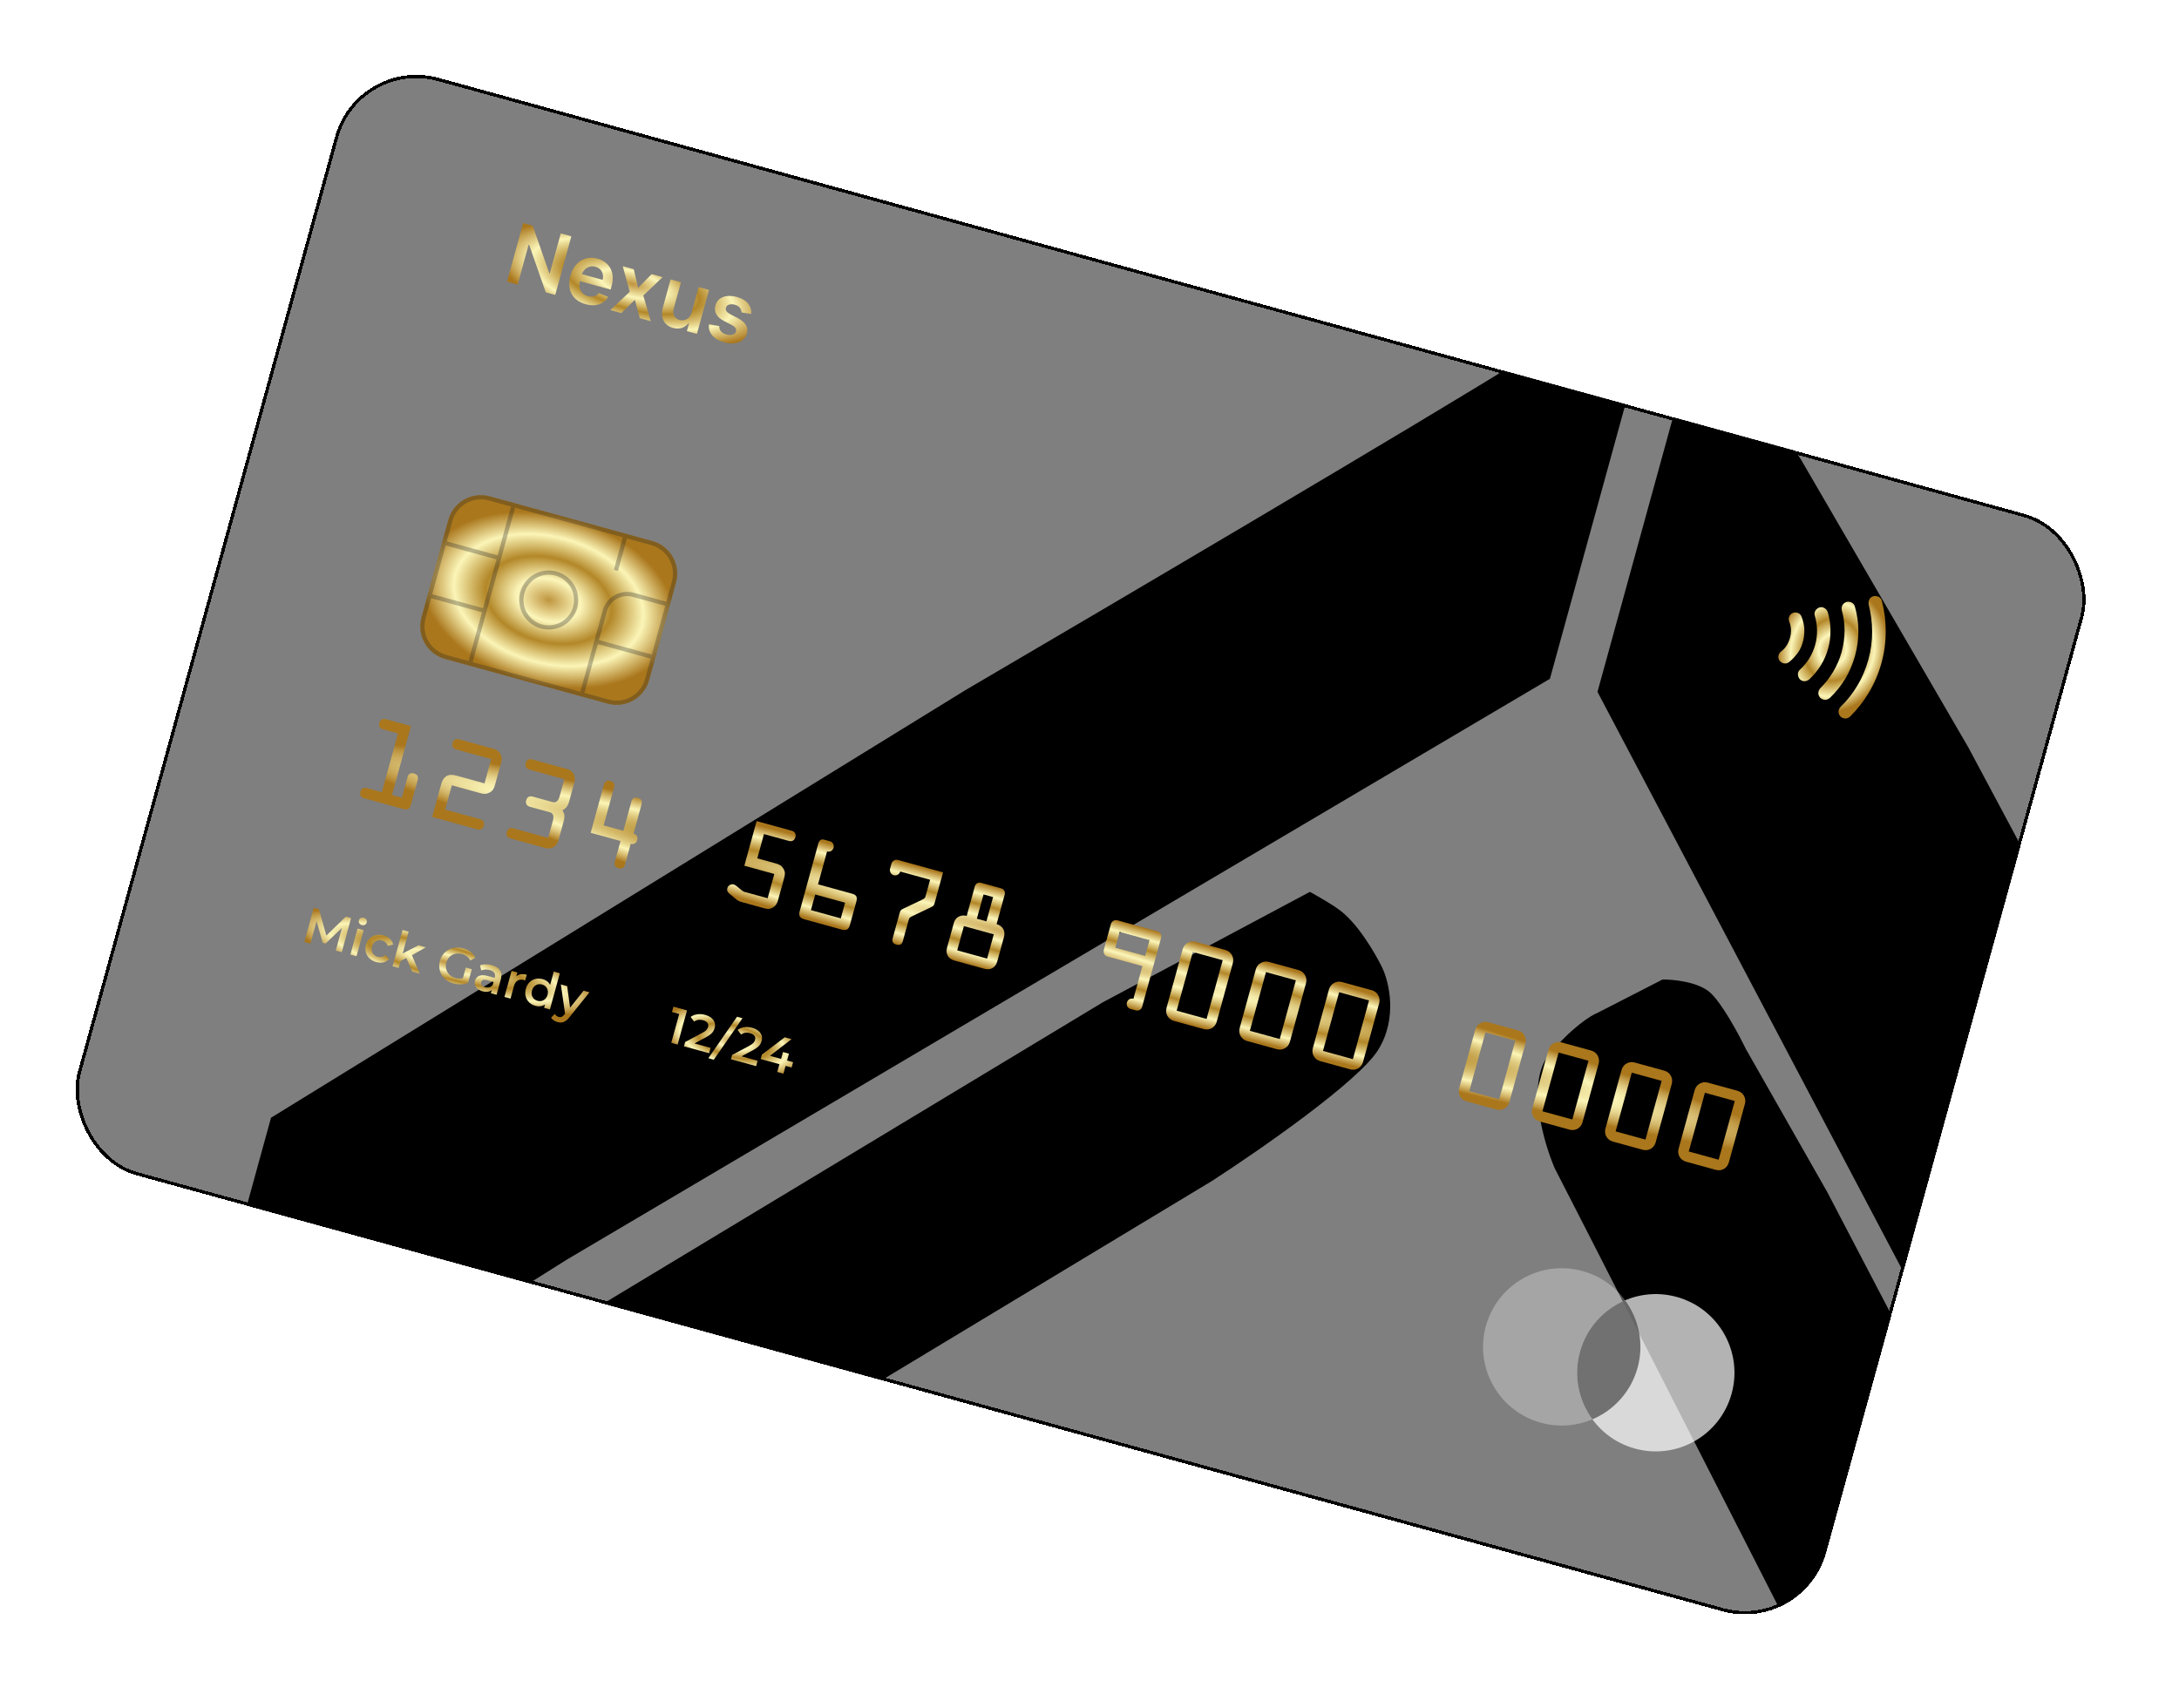 <svg width="667" height="523" viewBox="0 0 667 523" fill="none" xmlns="http://www.w3.org/2000/svg">
<g filter="url(#filter0_d_36_14)">
<g clip-path="url(#clip0_36_14)">
<rect x="109.398" y="17" width="555" height="348.488" rx="25.814" transform="rotate(15.375 109.398 17)" fill="black" fill-opacity="0.5" shape-rendering="crispEdges"/>
<path d="M649.037 660.192C662.296 653.397 690.72 638.053 698.344 631.037L642.218 524.481L584.537 413.226L559.353 365.011L534.4 321.131C532.282 316.752 527.133 307.173 523.48 303.89C519.826 300.607 512.25 299.853 508.919 299.886L489.031 310.079C486.902 310.917 480.93 314.685 474.073 323.051C467.217 331.417 472.452 349.657 475.927 357.732L486.12 377.62L592.482 586.265L623.06 645.93C625.619 650.43 631.386 660.179 633.98 663.171C636.575 666.162 645.099 662.431 649.037 660.192Z" fill="black"/>
<path d="M66.84 400.826L82.956 342.218L295.506 211.301C339.066 185.787 434.432 129.621 467.418 109.077C500.404 88.532 502.342 106.341 499.187 117.813L474.435 207.824L173.53 385.633L118.432 420.315C81.872 445.571 73.703 448.356 74.188 446.591C58.013 443.282 62.55 414.702 66.84 400.826Z" fill="black"/>
<path d="M513.748 121.816L488.996 211.828L702.348 616.476C704.665 621.859 712.945 627.648 727.531 607.74C730.432 602.368 736.989 587.844 740.007 572.728L742.555 563.462C746.029 552.553 752.429 528.589 750.231 520.012C748.034 511.434 746.447 506.157 745.929 504.591L703.967 419.015L654.194 325.596L602.503 228.802L551.275 140.678L534.232 114.635C529.83 108.204 519.571 100.637 513.748 121.816Z" fill="black"/>
<path d="M113.172 517.11L79.814 462.376L337.567 306.871L400.972 273.05C403.169 274.276 407.953 277.032 409.509 278.245C415.281 282.11 420.96 291.835 423.078 296.214C425.196 300.593 427.909 311.781 421.821 321.497C415.732 331.213 385.353 352.284 370.925 361.605L113.172 517.11Z" fill="black"/>
<path d="M119.997 243.395L125.798 222.301L118.113 220.187C117.304 219.965 116.438 220.195 116.13 221.315C115.822 222.435 116.449 223.076 117.258 223.299L121.831 224.556L116.886 242.539L112.313 241.282C111.504 241.059 110.637 241.29 110.329 242.41C110.021 243.53 110.648 244.171 111.457 244.393L123.715 247.764C124.524 247.986 125.391 247.756 125.699 246.636L127.855 238.796C128.103 237.893 127.878 237.129 126.727 236.812C125.576 236.496 124.992 237.038 124.744 237.94L123.015 244.225L119.997 243.395Z" fill="url(#paint0_angular_36_14)"/>
<path d="M138.306 240.431L147.079 242.844C148.106 243.126 148.864 243.167 149.839 242.666C150.933 242.096 151.257 241.282 151.565 240.162L153.319 233.784C153.627 232.664 153.764 231.798 153.116 230.75C152.535 229.82 151.862 229.468 150.835 229.185L140.506 226.345C139.697 226.123 138.83 226.353 138.522 227.473C138.214 228.593 138.841 229.234 139.65 229.456L150.353 232.399L148.308 239.835L139.566 237.431C137.232 236.789 135.725 237.647 135.083 239.98L132.294 250.123L146.108 253.921C146.917 254.144 147.783 253.914 148.091 252.794C148.399 251.673 147.772 251.033 146.964 250.81L136.261 247.867L138.306 240.431Z" fill="url(#paint1_angular_36_14)"/>
<path d="M172.746 238.557L171.325 243.722C170.846 245.464 170.016 245.805 169.145 245.565L163.047 243.888C162.238 243.666 161.372 243.896 161.064 245.016C160.756 246.136 161.383 246.777 162.192 246.999L168.29 248.676C169.161 248.916 169.7 249.633 169.221 251.375L167.8 256.54L157.098 253.597C156.289 253.374 155.422 253.605 155.114 254.725C154.806 255.845 155.433 256.486 156.242 256.708L166.945 259.651C168.718 260.139 170.424 259.169 170.912 257.395L172.554 251.422C172.897 250.177 172.896 249.207 172.171 248.07C173.375 247.464 173.872 246.631 174.214 245.386L175.857 239.412C176.344 237.639 175.374 235.933 173.601 235.446L162.898 232.503C162.089 232.28 161.223 232.51 160.915 233.63C160.607 234.75 161.234 235.391 162.043 235.614L172.746 238.557Z" fill="url(#paint2_angular_36_14)"/>
<path d="M184.775 252.707L187.974 241.071C188.188 240.293 188.029 239.413 186.847 239.088C185.664 238.763 185.077 239.438 184.863 240.216L180.808 254.963L189.955 257.478L188.21 263.825C187.936 264.821 188.217 265.501 189.338 265.809C190.458 266.117 191.047 265.677 191.321 264.681L193.066 258.334C193.875 258.556 194.742 258.326 195.05 257.206C195.358 256.086 194.731 255.445 193.922 255.223L196.394 246.231C196.608 245.453 196.449 244.573 195.266 244.248C194.084 243.923 193.497 244.598 193.283 245.376L190.81 254.367L184.775 252.707Z" fill="url(#paint3_angular_36_14)"/>
<path d="M233.856 255.361L241.479 257.457C242.288 257.68 243.154 257.45 243.462 256.329C243.77 255.209 243.143 254.569 242.334 254.346L231.601 251.394L227.845 265.053L237.023 267.577L234.978 275.013L227.791 273.036C227.293 272.899 226.698 272.267 226.313 271.961L225.491 271.3C225.192 271.05 224.937 270.88 224.564 270.777C223.755 270.554 222.865 271.113 222.643 271.922C222.343 273.011 223.2 273.547 223.937 274.152L224.974 275.006C225.658 275.562 226.064 275.908 226.873 276.13L233.78 278.03C234.9 278.338 235.744 278.436 236.778 277.716C237.645 277.118 237.927 276.459 238.192 275.495L240.023 268.837C240.322 267.748 240.434 266.975 239.786 265.927C239.236 265.006 238.532 264.645 237.536 264.371L231.811 262.797L233.856 255.361Z" fill="url(#paint4_angular_36_14)"/>
<path d="M253.169 260.672C254.071 260.92 254.895 260.477 255.152 259.544C255.374 258.735 254.926 257.809 254.118 257.586L252.251 257.073C251.162 256.773 250.682 257.545 250.485 258.261L244.796 278.951C244.402 280.382 244.817 281.065 246.279 281.467L257.604 284.581C259.004 284.966 259.763 284.639 260.165 283.177L262.082 276.208C262.475 274.777 262.344 274.038 260.788 273.61L250.397 270.752L253.169 260.672ZM258.688 276.379L257.371 281.17L248.224 278.655L249.541 273.864L258.688 276.379Z" fill="url(#paint5_angular_36_14)"/>
<path d="M284.708 269.345L283.528 273.638C283.151 275.007 283.222 274.993 281.947 275.613L276.636 278.135C275.669 278.605 275.613 278.69 275.33 279.717L273.269 287.215C272.995 288.211 273.276 288.89 274.396 289.198C275.516 289.506 276.106 289.066 276.38 288.071L278.04 282.035C278.339 280.946 278.418 280.901 279.424 280.408L284.815 277.841C285.891 277.334 285.895 277.201 286.194 276.112L288.675 267.089L274.861 263.29C273.865 263.017 273.066 263.734 272.878 264.418L272.45 265.974C272.262 266.658 272.582 267.683 273.578 267.957C274.573 268.231 275.373 267.514 275.561 266.829L284.708 269.345Z" fill="url(#paint6_angular_36_14)"/>
<path d="M299.02 281.278L301.065 273.843L303.99 274.647L301.945 282.083L299.02 281.278ZM300.365 270.303C299.307 270.013 298.604 270.622 298.382 271.431L295.909 280.423C294.944 280.158 294.104 280.295 293.398 280.669C292.693 281.044 292.199 281.745 291.934 282.71L289.897 290.114C289.376 292.012 290.224 293.551 292.153 294.081L301.3 296.597C303.229 297.127 304.745 296.239 305.267 294.341L307.303 286.936C307.568 285.972 307.502 285.117 307.088 284.434C306.673 283.751 306.021 283.203 305.056 282.938L307.529 273.947C307.751 273.138 307.459 272.254 306.401 271.963L300.365 270.303ZM293.009 290.97L295.053 283.534L304.201 286.049L302.156 293.485L293.009 290.97Z" fill="url(#paint7_angular_36_14)"/>
<path d="M346.941 305.8C346.039 305.552 345.214 305.995 344.957 306.928C344.726 307.768 345.152 308.655 346.085 308.912L347.641 309.339C348.574 309.596 349.393 309.052 349.624 308.212L355.425 287.117C355.647 286.308 355.168 285.373 354.297 285.134L342.039 281.763C341.168 281.524 340.278 282.082 340.055 282.891L337.865 290.856C337.643 291.665 338.122 292.6 338.993 292.839L349.696 295.782L346.941 305.8ZM341.404 290.156L342.739 285.302L351.886 287.817L350.551 292.671L341.404 290.156Z" fill="url(#paint8_angular_36_14)"/>
<path d="M365.987 288.348C364.276 287.878 362.491 288.893 362.02 290.604L357.075 308.587C356.596 310.329 357.557 312.066 359.331 312.554L368.478 315.069C370.251 315.557 371.966 314.556 372.445 312.814L377.39 294.831C377.86 293.119 376.845 291.334 375.134 290.864L365.987 288.348ZM360.186 309.443L365.131 291.46L374.278 293.975L369.333 311.958L360.186 309.443Z" fill="url(#paint9_angular_36_14)"/>
<path d="M388.379 294.506C386.668 294.035 384.883 295.05 384.413 296.762L379.468 314.745C378.989 316.487 379.95 318.224 381.723 318.712L390.87 321.227C392.644 321.715 394.358 320.713 394.837 318.971L399.782 300.988C400.253 299.277 399.238 297.492 397.527 297.021L388.379 294.506ZM382.579 315.6L387.524 297.617L396.671 300.133L391.726 318.116L382.579 315.6Z" fill="url(#paint10_angular_36_14)"/>
<path d="M410.772 300.664C409.061 300.193 407.276 301.208 406.805 302.919L401.86 320.902C401.381 322.645 402.342 324.381 404.116 324.869L413.263 327.384C415.036 327.872 416.751 326.871 417.23 325.129L422.175 307.146C422.645 305.434 421.63 303.649 419.919 303.179L410.772 300.664ZM404.971 321.758L409.916 303.775L419.064 306.29L414.119 324.273L404.971 321.758Z" fill="url(#paint11_angular_36_14)"/>
<path d="M455.557 312.979C453.846 312.508 452.061 313.523 451.59 315.234L446.645 333.217C446.166 334.96 447.128 336.697 448.901 337.184L458.048 339.7C459.821 340.187 461.536 339.186 462.015 337.444L466.96 319.461C467.43 317.75 466.415 315.965 464.704 315.494L455.557 312.979ZM449.757 334.073L454.702 316.09L463.849 318.605L458.904 336.588L449.757 334.073Z" fill="url(#paint12_angular_36_14)"/>
<path d="M477.95 319.136C476.238 318.666 474.453 319.681 473.983 321.392L469.038 339.375C468.559 341.117 469.52 342.854 471.294 343.342L480.441 345.857C482.214 346.345 483.928 345.344 484.407 343.601L489.352 325.618C489.823 323.907 488.808 322.122 487.097 321.652L477.95 319.136ZM472.149 340.231L477.094 322.247L486.241 324.763L481.296 342.746L472.149 340.231Z" fill="url(#paint13_angular_36_14)"/>
<path d="M500.342 325.294C498.631 324.823 496.846 325.838 496.375 327.55L491.43 345.533C490.951 347.275 491.913 349.012 493.686 349.499L502.833 352.015C504.607 352.502 506.321 351.501 506.8 349.759L511.745 331.776C512.216 330.065 511.2 328.28 509.489 327.809L500.342 325.294ZM494.542 346.388L499.487 328.405L508.634 330.92L503.689 348.903L494.542 346.388Z" fill="url(#paint14_angular_36_14)"/>
<path d="M522.735 331.451C521.024 330.981 519.238 331.996 518.768 333.707L513.823 351.69C513.344 353.432 514.305 355.169 516.079 355.657L525.226 358.172C526.999 358.66 528.713 357.659 529.192 355.917L534.138 337.933C534.608 336.222 533.593 334.437 531.882 333.967L522.735 331.451ZM516.934 352.546L521.879 334.563L531.026 337.078L526.081 355.061L516.934 352.546Z" fill="url(#paint15_angular_36_14)"/>
<path d="M93.172 288.387L96.047 277.933L97.645 278.373L100.116 287.261L99.28 287.031L105.874 280.635L107.471 281.075L104.612 291.533L102.775 291.028L104.842 283.452L105.23 283.559L99.654 288.884L98.787 288.646L96.658 281.201L97.106 281.325L95.024 288.896L93.172 288.387ZM107.256 292.26L109.449 284.285L111.316 284.798L109.123 292.773L107.256 292.26ZM110.751 283.23C110.403 283.134 110.144 282.945 109.976 282.663C109.817 282.384 109.78 282.09 109.865 281.781C109.952 281.462 110.134 281.229 110.411 281.08C110.7 280.924 111.019 280.894 111.367 280.989C111.716 281.085 111.971 281.268 112.132 281.537C112.307 281.799 112.351 282.085 112.266 282.393C112.176 282.722 111.99 282.97 111.708 283.139C111.429 283.298 111.11 283.328 110.751 283.23ZM115.203 294.558C114.367 294.328 113.668 293.948 113.107 293.419C112.558 292.883 112.185 292.255 111.986 291.536C111.787 290.818 111.796 290.065 112.012 289.279C112.232 288.482 112.609 287.831 113.144 287.325C113.682 286.809 114.323 286.466 115.066 286.295C115.819 286.128 116.613 286.159 117.45 286.389C118.226 286.602 118.864 286.949 119.364 287.429C119.877 287.902 120.204 288.485 120.345 289.177L118.682 289.619C118.547 289.175 118.33 288.815 118.03 288.54C117.741 288.268 117.398 288.077 116.999 287.968C116.541 287.842 116.101 287.828 115.678 287.925C115.255 288.023 114.886 288.233 114.573 288.553C114.263 288.864 114.037 289.279 113.894 289.796C113.752 290.314 113.733 290.791 113.838 291.227C113.946 291.652 114.157 292.016 114.47 292.316C114.784 292.616 115.17 292.83 115.628 292.956C116.026 293.065 116.419 293.077 116.807 292.991C117.204 292.907 117.575 292.709 117.918 292.397L119.121 293.627C118.649 294.14 118.068 294.478 117.381 294.642C116.706 294.799 115.98 294.771 115.203 294.558ZM122.19 294.455L122.879 292.122L128.105 289.415L130.345 290.031L125.829 292.612L124.617 293.163L122.19 294.455ZM120.178 295.813L123.225 284.732L125.092 285.245L122.044 296.326L120.178 295.813ZM126.196 297.468L124.274 293.068L125.864 291.899L128.466 298.092L126.196 297.468ZM138.821 301.1C138.004 300.876 137.288 300.54 136.672 300.092C136.069 299.637 135.58 299.101 135.203 298.483C134.83 297.856 134.594 297.175 134.496 296.441C134.398 295.707 134.455 294.952 134.669 294.176C134.883 293.399 135.219 292.721 135.678 292.14C136.138 291.56 136.687 291.1 137.326 290.762C137.978 290.417 138.683 290.209 139.441 290.139C140.202 290.059 140.991 290.131 141.807 290.356C142.693 290.6 143.45 290.963 144.078 291.446C144.715 291.932 145.201 292.521 145.536 293.212L143.983 294.07C143.687 293.55 143.326 293.129 142.9 292.809C142.487 292.481 141.996 292.239 141.429 292.083C140.881 291.932 140.349 291.882 139.832 291.933C139.314 291.983 138.841 292.126 138.413 292.362C137.984 292.597 137.613 292.913 137.301 293.309C136.998 293.708 136.773 294.176 136.625 294.714C136.48 295.241 136.436 295.754 136.492 296.251C136.558 296.751 136.713 297.217 136.959 297.649C137.207 298.07 137.535 298.434 137.944 298.739C138.353 299.044 138.836 299.273 139.393 299.426C139.911 299.569 140.431 299.626 140.953 299.598C141.487 299.563 142.027 299.412 142.571 299.144L143.278 300.896C142.61 301.184 141.881 301.342 141.091 301.371C140.314 301.393 139.557 301.303 138.821 301.1ZM141.511 300.137L142.587 296.225L144.424 296.73L143.278 300.896L141.511 300.137ZM150.248 304.082L150.692 302.469L150.682 302.097L151.458 299.274C151.609 298.727 151.561 298.258 151.314 297.869C151.071 297.47 150.615 297.179 149.948 296.996C149.5 296.873 149.038 296.82 148.562 296.839C148.095 296.861 147.678 296.955 147.311 297.122L146.953 295.562C147.472 295.351 148.046 295.247 148.678 295.249C149.322 295.244 149.962 295.329 150.599 295.504C151.754 295.822 152.569 296.346 153.042 297.076C153.529 297.798 153.614 298.737 153.296 299.892L152.011 304.567L150.248 304.082ZM147.711 303.497C147.113 303.332 146.618 303.089 146.225 302.767C145.834 302.434 145.564 302.055 145.414 301.628C145.276 301.194 145.27 300.748 145.396 300.29C145.519 299.842 145.735 299.467 146.042 299.167C146.36 298.868 146.791 298.682 147.337 298.607C147.882 298.532 148.558 298.605 149.364 298.827L151.679 299.464L151.338 300.703L149.158 300.104C148.521 299.928 148.064 299.915 147.787 300.064C147.513 300.203 147.335 300.422 147.253 300.72C147.16 301.059 147.221 301.365 147.435 301.638C147.649 301.911 147.995 302.113 148.473 302.244C148.931 302.37 149.368 302.378 149.784 302.267C150.209 302.16 150.558 301.924 150.83 301.559L150.835 302.766C150.527 303.184 150.104 303.459 149.565 303.589C149.036 303.722 148.418 303.691 147.711 303.497ZM154.406 305.225L156.599 297.251L158.376 297.739L157.773 299.935L157.74 299.235C158.127 298.763 158.613 298.457 159.197 298.318C159.791 298.182 160.472 298.219 161.239 298.43L160.75 300.207C160.676 300.165 160.604 300.135 160.534 300.116C160.467 300.086 160.399 300.062 160.329 300.043C159.622 299.849 159.002 299.903 158.469 300.206C157.939 300.5 157.561 301.054 157.337 301.871L156.273 305.739L154.406 305.225ZM163.878 307.942C163.111 307.732 162.466 307.372 161.942 306.864C161.43 306.348 161.084 305.739 160.902 305.036C160.721 304.333 160.744 303.568 160.971 302.742C161.198 301.915 161.57 301.246 162.085 300.735C162.601 300.223 163.208 299.882 163.909 299.71C164.619 299.542 165.358 299.563 166.124 299.773C166.791 299.957 167.348 300.27 167.793 300.714C168.241 301.148 168.538 301.706 168.682 302.388C168.827 303.071 168.77 303.88 168.513 304.815C168.258 305.741 167.898 306.467 167.432 306.992C166.969 307.507 166.433 307.842 165.823 307.995C165.213 308.149 164.565 308.131 163.878 307.942ZM164.541 306.406C164.989 306.529 165.415 306.539 165.818 306.436C166.231 306.335 166.595 306.125 166.908 305.804C167.231 305.486 167.462 305.073 167.602 304.565C167.744 304.047 167.756 303.574 167.639 303.145C167.534 302.71 167.329 302.343 167.026 302.045C166.732 301.75 166.361 301.541 165.913 301.418C165.465 301.295 165.034 301.283 164.621 301.384C164.218 301.487 163.855 301.698 163.532 302.016C163.221 302.327 162.995 302.741 162.853 303.259C162.713 303.767 162.696 304.239 162.801 304.674C162.916 305.113 163.12 305.48 163.414 305.775C163.718 306.072 164.093 306.283 164.541 306.406ZM166.55 308.565L167.068 306.683L167.725 304.583L168.159 302.421L169.523 297.463L171.374 297.972L168.327 309.053L166.55 308.565ZM170.616 312.911C170.228 312.805 169.857 312.633 169.504 312.397C169.152 312.161 168.877 311.893 168.682 311.592L169.806 310.424C169.949 310.645 170.126 310.838 170.337 311.004C170.549 311.169 170.779 311.286 171.028 311.354C171.367 311.447 171.664 311.438 171.919 311.326C172.175 311.214 172.447 310.984 172.736 310.635L173.486 309.717L173.697 309.534L178.652 303.315L180.444 303.807L174.341 311.398C173.928 311.927 173.519 312.323 173.115 312.587C172.72 312.853 172.315 313.004 171.898 313.039C171.491 313.077 171.064 313.035 170.616 312.911ZM173.006 310.645L171.678 301.397L173.619 301.931L174.653 309.62L173.006 310.645Z" fill="url(#paint16_angular_36_14)"/>
<path d="M205.482 319.27L208.151 309.563L208.76 310.678L205.698 309.836L206.146 308.208L210.298 309.35L207.423 319.804L205.482 319.27ZM209.362 320.337L209.72 319.038L214.955 316.237C215.394 316.004 215.732 315.787 215.97 315.584C216.208 315.382 216.38 315.183 216.488 314.988C216.608 314.785 216.693 314.589 216.746 314.4C216.877 313.922 216.814 313.509 216.557 313.159C216.302 312.8 215.856 312.533 215.219 312.358C214.711 312.218 214.224 312.181 213.756 312.245C213.299 312.312 212.87 312.488 212.47 312.775L211.398 311.355C211.957 310.92 212.621 310.648 213.39 310.538C214.172 310.421 214.991 310.48 215.847 310.715C216.604 310.924 217.227 311.229 217.716 311.631C218.218 312.026 218.556 312.488 218.732 313.019C218.917 313.552 218.925 314.127 218.755 314.744C218.662 315.082 218.524 315.409 218.342 315.722C218.162 316.026 217.897 316.328 217.546 316.628C217.196 316.928 216.719 317.241 216.115 317.568L211.614 319.976L211.412 319.134L217.52 320.813L217.068 322.456L209.362 320.337ZM216.819 323.994L225.615 311.281L227.288 311.741L218.491 324.454L216.819 323.994ZM223.742 324.291L224.099 322.992L229.335 320.191C229.774 319.958 230.112 319.741 230.35 319.539C230.588 319.336 230.76 319.137 230.867 318.942C230.987 318.739 231.073 318.543 231.125 318.354C231.257 317.876 231.194 317.463 230.936 317.114C230.682 316.754 230.236 316.487 229.599 316.312C229.091 316.172 228.603 316.135 228.136 316.199C227.678 316.266 227.25 316.443 226.85 316.729L225.778 315.31C226.337 314.874 227.001 314.602 227.77 314.492C228.552 314.375 229.371 314.434 230.227 314.67C230.984 314.878 231.607 315.183 232.096 315.585C232.597 315.98 232.936 316.443 233.112 316.973C233.297 317.506 233.305 318.081 233.135 318.698C233.042 319.037 232.904 319.363 232.721 319.677C232.541 319.981 232.276 320.282 231.926 320.582C231.576 320.882 231.099 321.196 230.495 321.522L225.994 323.931L225.792 323.088L231.9 324.768L231.448 326.41L223.742 324.291ZM232.853 324.243L233.223 322.899L240.227 317.58L242.303 318.151L235.374 323.49L234.485 322.924L242.773 325.204L242.322 326.846L232.853 324.243ZM237.935 328.194L238.588 325.82L239.1 324.193L239.679 322.088L241.501 322.589L239.817 328.712L237.935 328.194Z" fill="url(#paint17_angular_36_14)"/>
<g filter="url(#filter1_b_36_14)">
<path d="M137.231 159.183C138.743 153.685 144.426 150.453 149.925 151.965L199.705 165.654C205.203 167.166 208.435 172.849 206.923 178.347L198.71 208.216C197.198 213.714 191.515 216.946 186.016 215.434L136.236 201.745C130.738 200.233 127.506 194.55 129.018 189.051L137.231 159.183Z" fill="url(#paint18_angular_36_14)"/>
<path d="M137.853 159.354C139.271 154.2 144.599 151.17 149.754 152.587L199.534 166.276C204.689 167.693 207.718 173.021 206.301 178.176L198.088 208.044C196.67 213.199 191.342 216.229 186.187 214.812L136.407 201.123C131.252 199.705 128.223 194.377 129.64 189.223L137.853 159.354Z" stroke="#232323" stroke-opacity="0.3" stroke-width="1.291"/>
</g>
<path d="M156.427 155.092L157.672 155.434L144.668 202.725L143.423 202.383L147.53 187.449L131.973 183.171L132.316 181.927L147.872 186.204L151.979 171.27L136.422 166.993L136.764 165.748L152.321 170.026L156.427 155.092Z" fill="#232323" fill-opacity="0.3"/>
<path d="M183.34 195.958L199.519 200.406L199.177 201.651L182.998 197.202L178.891 212.136L177.647 211.794L184.491 186.904C185.625 182.78 189.888 180.356 194.012 181.49L203.968 184.228L203.625 185.472L193.669 182.735C190.233 181.79 186.681 183.809 185.736 187.246L183.34 195.958Z" fill="#232323" fill-opacity="0.3"/>
<path d="M191.896 164.845L190.651 164.503L187.913 174.459L189.158 174.801L191.896 164.845Z" fill="#232323" fill-opacity="0.3"/>
<path fill-rule="evenodd" clip-rule="evenodd" d="M176.682 186.095C175.359 190.906 170.386 193.734 165.575 192.411C160.764 191.088 157.936 186.115 159.259 181.304C160.582 176.493 165.555 173.665 170.366 174.988C175.177 176.311 178.005 181.284 176.682 186.095ZM175.438 185.753C174.304 189.877 170.041 192.301 165.917 191.167C161.793 190.033 159.37 185.77 160.504 181.646C161.638 177.522 165.9 175.098 170.024 176.232C174.148 177.366 176.572 181.629 175.438 185.753Z" fill="#232323" fill-opacity="0.3"/>
<g clip-path="url(#clip1_36_14)">
<path d="M547.69 190.287C548.017 191.046 548.185 191.895 548.228 192.71C548.272 193.525 548.157 194.431 547.917 195.302C547.677 196.173 547.313 197.01 546.859 197.688C546.405 198.366 545.826 199.01 545.157 199.496C544.296 200.196 544.078 201.475 544.778 202.336C545.478 203.198 546.757 203.416 547.618 202.716C548.639 201.926 549.411 201.067 550.251 199.959C551.091 198.852 551.557 197.641 551.899 196.397C552.242 195.152 552.335 193.839 552.304 192.492C552.238 191.27 551.924 189.978 551.451 188.778C551.069 187.735 549.858 187.269 548.816 187.651C547.774 188.034 547.307 189.244 547.69 190.287Z" fill="url(#paint19_angular_36_14)"/>
<path d="M555.527 188.56C556.37 191.335 556.454 194.437 555.633 197.424C554.812 200.41 553.153 203.033 551.01 204.987C550.148 205.687 550.179 207.034 550.879 207.896C551.704 208.792 552.926 208.727 553.788 208.027C556.476 205.553 558.554 202.377 559.615 198.519C560.642 194.785 560.514 190.868 559.469 187.368C559.086 186.326 557.944 185.61 556.902 185.993C555.86 186.376 555.179 187.393 555.527 188.56Z" fill="url(#paint20_angular_36_14)"/>
<path d="M563.772 186.811C564.929 190.877 564.92 195.292 563.722 199.648C562.524 204.004 560.151 207.768 557.201 210.705C556.43 211.564 556.371 212.753 557.195 213.649C558.054 214.42 559.242 214.479 560.138 213.655C563.757 210.232 566.426 205.88 567.829 200.777C569.232 195.675 569.164 190.569 567.804 185.778C567.58 184.646 566.404 184.054 565.271 184.278C564.105 184.627 563.548 185.679 563.772 186.811Z" fill="url(#paint21_angular_36_14)"/>
<path d="M572.016 185.062C573.364 190.386 573.51 196.182 571.936 201.907C570.362 207.631 567.397 212.572 563.393 216.424C562.621 217.283 562.562 218.471 563.386 219.367C564.245 220.139 565.434 220.198 566.33 219.373C570.754 214.968 574.139 209.473 575.918 203.002C577.698 196.53 577.598 190.078 576.049 184.029C575.825 182.897 574.649 182.306 573.516 182.53C572.384 182.754 571.792 183.93 572.016 185.062Z" fill="url(#paint22_angular_36_14)"/>
</g>
<g clip-path="url(#clip2_36_14)">
<g filter="url(#filter2_b_36_14)">
<ellipse cx="478.052" cy="412.368" rx="24.08" ry="24.08" transform="rotate(15.375 478.052 412.368)" fill="white" fill-opacity="0.3"/>
</g>
<g filter="url(#filter3_b_36_14)">
<path d="M530.062 426.669C526.536 439.492 513.282 447.029 500.459 443.503C487.636 439.977 480.099 426.723 483.625 413.9C487.151 401.077 500.405 393.54 513.228 397.066C526.051 400.592 533.588 413.846 530.062 426.669Z" fill="white" fill-opacity="0.7"/>
</g>
<g filter="url(#filter4_b_36_14)">
<path d="M497.458 398.108C490.914 400.882 485.656 406.514 483.625 413.9C481.594 421.286 483.233 428.814 487.438 434.545C493.982 431.77 499.24 426.138 501.271 418.752C503.302 411.367 501.663 403.838 497.458 398.108Z" fill="#232323" fill-opacity="0.6"/>
</g>
</g>
<path d="M174.891 72.347L169.956 90.294L167.064 89.499L161.969 74.949L161.82 74.908L158.459 87.133L155.208 86.239L160.143 68.292L163.052 69.092L168.136 83.648L168.293 83.691L171.657 71.458L174.891 72.347ZM179.245 93.131C177.895 92.76 176.807 92.159 175.98 91.329C175.16 90.493 174.629 89.487 174.388 88.308C174.148 87.124 174.222 85.827 174.609 84.419C174.989 83.035 175.586 81.892 176.4 80.991C177.221 80.085 178.187 79.472 179.3 79.149C180.415 78.821 181.615 78.834 182.9 79.187C183.73 79.415 184.475 79.765 185.138 80.236C185.807 80.703 186.349 81.292 186.763 82.003C187.183 82.715 187.439 83.546 187.53 84.494C187.622 85.437 187.506 86.499 187.182 87.679L186.914 88.652L175.882 85.618L176.47 83.48L184.461 85.677C184.623 85.068 184.64 84.492 184.513 83.948C184.388 83.398 184.132 82.922 183.746 82.521C183.366 82.121 182.872 81.837 182.264 81.67C181.616 81.492 181.003 81.493 180.425 81.674C179.85 81.848 179.354 82.152 178.94 82.585C178.533 83.013 178.244 83.528 178.073 84.128L177.559 85.994C177.344 86.777 177.303 87.488 177.435 88.128C177.568 88.762 177.851 89.298 178.283 89.737C178.717 90.171 179.279 90.483 179.968 90.672C180.43 90.799 180.865 90.85 181.274 90.824C181.685 90.792 182.063 90.686 182.408 90.504C182.754 90.323 183.049 90.061 183.293 89.72L186.164 90.868C185.761 91.599 185.217 92.184 184.531 92.624C183.852 93.06 183.062 93.326 182.162 93.424C181.263 93.516 180.29 93.419 179.245 93.131ZM193.992 82.426L195.342 88.141L199.469 83.932L202.825 84.855L196.917 90.469L199.194 98.334L195.855 97.416L194.34 91.787L190.185 95.857L186.82 94.932L192.772 89.329L190.627 81.5L193.992 82.426ZM211.713 95.688L213.858 87.888L217.03 88.761L213.329 102.221L210.253 101.375L210.911 98.983L210.771 98.944C210.26 99.614 209.591 100.093 208.764 100.381C207.943 100.671 207.027 100.677 206.016 100.399C205.134 100.156 204.408 99.746 203.838 99.168C203.275 98.586 202.908 97.866 202.735 97.008C202.564 96.144 202.627 95.175 202.922 94.1L205.279 85.529L208.451 86.402L206.229 94.481C205.995 95.334 206.042 96.076 206.371 96.707C206.701 97.338 207.245 97.758 208.004 97.967C208.472 98.095 208.956 98.106 209.457 97.999C209.957 97.891 210.41 97.651 210.814 97.278C211.226 96.901 211.525 96.371 211.713 95.688ZM229.952 96.141L226.974 95.661C226.972 95.347 226.905 95.033 226.771 94.719C226.643 94.408 226.431 94.126 226.136 93.876C225.84 93.625 225.447 93.432 224.956 93.297C224.296 93.115 223.702 93.106 223.173 93.268C222.651 93.433 222.33 93.743 222.21 94.201C222.097 94.59 222.152 94.948 222.377 95.274C222.607 95.601 223.043 95.938 223.683 96.283L225.844 97.405C227.042 98.03 227.869 98.726 228.324 99.492C228.785 100.26 228.886 101.126 228.627 102.092C228.388 102.937 227.934 103.617 227.265 104.13C226.604 104.64 225.791 104.957 224.826 105.081C223.862 105.205 222.819 105.113 221.698 104.805C220.05 104.352 218.819 103.643 218.004 102.677C217.19 101.705 216.857 100.574 217.005 99.282L220.18 99.835C220.153 100.481 220.325 101.022 220.696 101.457C221.066 101.892 221.616 102.209 222.347 102.41C223.1 102.618 223.748 102.629 224.288 102.445C224.835 102.262 225.171 101.943 225.296 101.487C225.402 101.101 225.341 100.742 225.112 100.409C224.889 100.077 224.486 99.759 223.904 99.455L221.741 98.341C220.523 97.718 219.693 97.002 219.249 96.195C218.806 95.382 218.723 94.486 218.998 93.506C219.221 92.675 219.643 92.018 220.266 91.536C220.896 91.049 221.666 90.752 222.575 90.644C223.492 90.531 224.488 90.623 225.563 90.919C227.141 91.353 228.29 92.03 229.01 92.951C229.737 93.873 230.051 94.937 229.952 96.141Z" fill="url(#paint23_angular_36_14)"/>
</g>
<rect x="109.748" y="17.615" width="554" height="347.488" rx="25.314" transform="rotate(15.375 109.748 17.615)" stroke="black" shape-rendering="crispEdges"/>
</g>
<defs>
<filter id="filter0_d_36_14" x="-4.942" y="-4.942" width="671.418" height="527.053" filterUnits="userSpaceOnUse" color-interpolation-filters="sRGB">
<feFlood flood-opacity="0" result="BackgroundImageFix"/>
<feColorMatrix in="SourceAlpha" type="matrix" values="0 0 0 0 0 0 0 0 0 0 0 0 0 0 0 0 0 0 127 0" result="hardAlpha"/>
<feOffset/>
<feGaussianBlur stdDeviation="10.971"/>
<feComposite in2="hardAlpha" operator="out"/>
<feColorMatrix type="matrix" values="0 0 0 0 0 0 0 0 0 0 0 0 0 0 0 0 0 0 0.15 0"/>
<feBlend mode="normal" in2="BackgroundImageFix" result="effect1_dropShadow_36_14"/>
<feBlend mode="normal" in="SourceGraphic" in2="effect1_dropShadow_36_14" result="shape"/>
</filter>
<filter id="filter1_b_36_14" x="112.512" y="135.459" width="110.917" height="96.481" filterUnits="userSpaceOnUse" color-interpolation-filters="sRGB">
<feFlood flood-opacity="0" result="BackgroundImageFix"/>
<feGaussianBlur in="BackgroundImageFix" stdDeviation="8.067"/>
<feComposite in2="SourceAlpha" operator="in" result="effect1_backgroundBlur_36_14"/>
<feBlend mode="normal" in="SourceGraphic" in2="effect1_backgroundBlur_36_14" result="shape"/>
</filter>
<filter id="filter2_b_36_14" x="421.699" y="356.014" width="112.707" height="112.707" filterUnits="userSpaceOnUse" color-interpolation-filters="sRGB">
<feFlood flood-opacity="0" result="BackgroundImageFix"/>
<feGaussianBlur in="BackgroundImageFix" stdDeviation="16.134"/>
<feComposite in2="SourceAlpha" operator="in" result="effect1_backgroundBlur_36_14"/>
<feBlend mode="normal" in="SourceGraphic" in2="effect1_backgroundBlur_36_14" result="shape"/>
</filter>
<filter id="filter3_b_36_14" x="450.49" y="363.931" width="112.707" height="112.707" filterUnits="userSpaceOnUse" color-interpolation-filters="sRGB">
<feFlood flood-opacity="0" result="BackgroundImageFix"/>
<feGaussianBlur in="BackgroundImageFix" stdDeviation="16.134"/>
<feComposite in2="SourceAlpha" operator="in" result="effect1_backgroundBlur_36_14"/>
<feBlend mode="normal" in="SourceGraphic" in2="effect1_backgroundBlur_36_14" result="shape"/>
</filter>
<filter id="filter4_b_36_14" x="450.49" y="365.84" width="83.916" height="100.972" filterUnits="userSpaceOnUse" color-interpolation-filters="sRGB">
<feFlood flood-opacity="0" result="BackgroundImageFix"/>
<feGaussianBlur in="BackgroundImageFix" stdDeviation="16.134"/>
<feComposite in2="SourceAlpha" operator="in" result="effect1_backgroundBlur_36_14"/>
<feBlend mode="normal" in="SourceGraphic" in2="effect1_backgroundBlur_36_14" result="shape"/>
</filter>
<radialGradient id="paint0_angular_36_14" cx="0" cy="0" r="1" gradientUnits="userSpaceOnUse" gradientTransform="translate(322.447 289.394) rotate(105.375) scale(12.552 237.393)">
<stop stop-color="#BF953F"/>
<stop offset="0.249" stop-color="#FCF6BA"/>
<stop offset="0.498" stop-color="#B38728"/>
<stop offset="0.748" stop-color="#FBF5B7"/>
<stop offset="1" stop-color="#AA771C"/>
</radialGradient>
<radialGradient id="paint1_angular_36_14" cx="0" cy="0" r="1" gradientUnits="userSpaceOnUse" gradientTransform="translate(322.447 289.394) rotate(105.375) scale(12.552 237.393)">
<stop stop-color="#BF953F"/>
<stop offset="0.249" stop-color="#FCF6BA"/>
<stop offset="0.498" stop-color="#B38728"/>
<stop offset="0.748" stop-color="#FBF5B7"/>
<stop offset="1" stop-color="#AA771C"/>
</radialGradient>
<radialGradient id="paint2_angular_36_14" cx="0" cy="0" r="1" gradientUnits="userSpaceOnUse" gradientTransform="translate(322.447 289.394) rotate(105.375) scale(12.552 237.393)">
<stop stop-color="#BF953F"/>
<stop offset="0.249" stop-color="#FCF6BA"/>
<stop offset="0.498" stop-color="#B38728"/>
<stop offset="0.748" stop-color="#FBF5B7"/>
<stop offset="1" stop-color="#AA771C"/>
</radialGradient>
<radialGradient id="paint3_angular_36_14" cx="0" cy="0" r="1" gradientUnits="userSpaceOnUse" gradientTransform="translate(322.447 289.394) rotate(105.375) scale(12.552 237.393)">
<stop stop-color="#BF953F"/>
<stop offset="0.249" stop-color="#FCF6BA"/>
<stop offset="0.498" stop-color="#B38728"/>
<stop offset="0.748" stop-color="#FBF5B7"/>
<stop offset="1" stop-color="#AA771C"/>
</radialGradient>
<radialGradient id="paint4_angular_36_14" cx="0" cy="0" r="1" gradientUnits="userSpaceOnUse" gradientTransform="translate(322.447 289.394) rotate(105.375) scale(12.552 237.393)">
<stop stop-color="#BF953F"/>
<stop offset="0.249" stop-color="#FCF6BA"/>
<stop offset="0.498" stop-color="#B38728"/>
<stop offset="0.748" stop-color="#FBF5B7"/>
<stop offset="1" stop-color="#AA771C"/>
</radialGradient>
<radialGradient id="paint5_angular_36_14" cx="0" cy="0" r="1" gradientUnits="userSpaceOnUse" gradientTransform="translate(322.447 289.394) rotate(105.375) scale(12.552 237.393)">
<stop stop-color="#BF953F"/>
<stop offset="0.249" stop-color="#FCF6BA"/>
<stop offset="0.498" stop-color="#B38728"/>
<stop offset="0.748" stop-color="#FBF5B7"/>
<stop offset="1" stop-color="#AA771C"/>
</radialGradient>
<radialGradient id="paint6_angular_36_14" cx="0" cy="0" r="1" gradientUnits="userSpaceOnUse" gradientTransform="translate(322.447 289.394) rotate(105.375) scale(12.552 237.393)">
<stop stop-color="#BF953F"/>
<stop offset="0.249" stop-color="#FCF6BA"/>
<stop offset="0.498" stop-color="#B38728"/>
<stop offset="0.748" stop-color="#FBF5B7"/>
<stop offset="1" stop-color="#AA771C"/>
</radialGradient>
<radialGradient id="paint7_angular_36_14" cx="0" cy="0" r="1" gradientUnits="userSpaceOnUse" gradientTransform="translate(322.447 289.394) rotate(105.375) scale(12.552 237.393)">
<stop stop-color="#BF953F"/>
<stop offset="0.249" stop-color="#FCF6BA"/>
<stop offset="0.498" stop-color="#B38728"/>
<stop offset="0.748" stop-color="#FBF5B7"/>
<stop offset="1" stop-color="#AA771C"/>
</radialGradient>
<radialGradient id="paint8_angular_36_14" cx="0" cy="0" r="1" gradientUnits="userSpaceOnUse" gradientTransform="translate(322.447 289.394) rotate(105.375) scale(12.552 237.393)">
<stop stop-color="#BF953F"/>
<stop offset="0.249" stop-color="#FCF6BA"/>
<stop offset="0.498" stop-color="#B38728"/>
<stop offset="0.748" stop-color="#FBF5B7"/>
<stop offset="1" stop-color="#AA771C"/>
</radialGradient>
<radialGradient id="paint9_angular_36_14" cx="0" cy="0" r="1" gradientUnits="userSpaceOnUse" gradientTransform="translate(322.447 289.394) rotate(105.375) scale(12.552 237.393)">
<stop stop-color="#BF953F"/>
<stop offset="0.249" stop-color="#FCF6BA"/>
<stop offset="0.498" stop-color="#B38728"/>
<stop offset="0.748" stop-color="#FBF5B7"/>
<stop offset="1" stop-color="#AA771C"/>
</radialGradient>
<radialGradient id="paint10_angular_36_14" cx="0" cy="0" r="1" gradientUnits="userSpaceOnUse" gradientTransform="translate(322.447 289.394) rotate(105.375) scale(12.552 237.393)">
<stop stop-color="#BF953F"/>
<stop offset="0.249" stop-color="#FCF6BA"/>
<stop offset="0.498" stop-color="#B38728"/>
<stop offset="0.748" stop-color="#FBF5B7"/>
<stop offset="1" stop-color="#AA771C"/>
</radialGradient>
<radialGradient id="paint11_angular_36_14" cx="0" cy="0" r="1" gradientUnits="userSpaceOnUse" gradientTransform="translate(322.447 289.394) rotate(105.375) scale(12.552 237.393)">
<stop stop-color="#BF953F"/>
<stop offset="0.249" stop-color="#FCF6BA"/>
<stop offset="0.498" stop-color="#B38728"/>
<stop offset="0.748" stop-color="#FBF5B7"/>
<stop offset="1" stop-color="#AA771C"/>
</radialGradient>
<radialGradient id="paint12_angular_36_14" cx="0" cy="0" r="1" gradientUnits="userSpaceOnUse" gradientTransform="translate(322.447 289.394) rotate(105.375) scale(12.552 237.393)">
<stop stop-color="#BF953F"/>
<stop offset="0.249" stop-color="#FCF6BA"/>
<stop offset="0.498" stop-color="#B38728"/>
<stop offset="0.748" stop-color="#FBF5B7"/>
<stop offset="1" stop-color="#AA771C"/>
</radialGradient>
<radialGradient id="paint13_angular_36_14" cx="0" cy="0" r="1" gradientUnits="userSpaceOnUse" gradientTransform="translate(322.447 289.394) rotate(105.375) scale(12.552 237.393)">
<stop stop-color="#BF953F"/>
<stop offset="0.249" stop-color="#FCF6BA"/>
<stop offset="0.498" stop-color="#B38728"/>
<stop offset="0.748" stop-color="#FBF5B7"/>
<stop offset="1" stop-color="#AA771C"/>
</radialGradient>
<radialGradient id="paint14_angular_36_14" cx="0" cy="0" r="1" gradientUnits="userSpaceOnUse" gradientTransform="translate(322.447 289.394) rotate(105.375) scale(12.552 237.393)">
<stop stop-color="#BF953F"/>
<stop offset="0.249" stop-color="#FCF6BA"/>
<stop offset="0.498" stop-color="#B38728"/>
<stop offset="0.748" stop-color="#FBF5B7"/>
<stop offset="1" stop-color="#AA771C"/>
</radialGradient>
<radialGradient id="paint15_angular_36_14" cx="0" cy="0" r="1" gradientUnits="userSpaceOnUse" gradientTransform="translate(322.447 289.394) rotate(105.375) scale(12.552 237.393)">
<stop stop-color="#BF953F"/>
<stop offset="0.249" stop-color="#FCF6BA"/>
<stop offset="0.498" stop-color="#B38728"/>
<stop offset="0.748" stop-color="#FBF5B7"/>
<stop offset="1" stop-color="#AA771C"/>
</radialGradient>
<radialGradient id="paint16_angular_36_14" cx="0" cy="0" r="1" gradientUnits="userSpaceOnUse" gradientTransform="translate(136.616 294.629) rotate(105.375) scale(9.5 49.233)">
<stop stop-color="#BF953F"/>
<stop offset="0.249" stop-color="#FCF6BA"/>
<stop offset="0.498" stop-color="#B38728"/>
<stop offset="0.748" stop-color="#FBF5B7"/>
<stop offset="1" stop-color="#AA771C"/>
</radialGradient>
<radialGradient id="paint17_angular_36_14" cx="0" cy="0" r="1" gradientUnits="userSpaceOnUse" gradientTransform="translate(224.376 318.762) rotate(105.375) scale(9.5 22.428)">
<stop stop-color="#BF953F"/>
<stop offset="0.249" stop-color="#FCF6BA"/>
<stop offset="0.498" stop-color="#B38728"/>
<stop offset="0.748" stop-color="#FBF5B7"/>
<stop offset="1" stop-color="#AA771C"/>
</radialGradient>
<radialGradient id="paint18_angular_36_14" cx="0" cy="0" r="1" gradientUnits="userSpaceOnUse" gradientTransform="translate(167.97 183.699) rotate(105.375) scale(25.814 39.539)">
<stop stop-color="#BF953F"/>
<stop offset="0.249" stop-color="#FCF6BA"/>
<stop offset="0.498" stop-color="#B38728"/>
<stop offset="0.748" stop-color="#FBF5B7"/>
<stop offset="1" stop-color="#AA771C"/>
</radialGradient>
<radialGradient id="paint19_angular_36_14" cx="0" cy="0" r="1" gradientUnits="userSpaceOnUse" gradientTransform="translate(560.977 198.893) rotate(105.375) scale(19.36 16.954)">
<stop stop-color="#BF953F"/>
<stop offset="0.249" stop-color="#FCF6BA"/>
<stop offset="0.498" stop-color="#B38728"/>
<stop offset="0.748" stop-color="#FBF5B7"/>
<stop offset="1" stop-color="#AA771C"/>
</radialGradient>
<radialGradient id="paint20_angular_36_14" cx="0" cy="0" r="1" gradientUnits="userSpaceOnUse" gradientTransform="translate(560.977 198.893) rotate(105.375) scale(19.36 16.954)">
<stop stop-color="#BF953F"/>
<stop offset="0.249" stop-color="#FCF6BA"/>
<stop offset="0.498" stop-color="#B38728"/>
<stop offset="0.748" stop-color="#FBF5B7"/>
<stop offset="1" stop-color="#AA771C"/>
</radialGradient>
<radialGradient id="paint21_angular_36_14" cx="0" cy="0" r="1" gradientUnits="userSpaceOnUse" gradientTransform="translate(560.977 198.893) rotate(105.375) scale(19.36 16.954)">
<stop stop-color="#BF953F"/>
<stop offset="0.249" stop-color="#FCF6BA"/>
<stop offset="0.498" stop-color="#B38728"/>
<stop offset="0.748" stop-color="#FBF5B7"/>
<stop offset="1" stop-color="#AA771C"/>
</radialGradient>
<radialGradient id="paint22_angular_36_14" cx="0" cy="0" r="1" gradientUnits="userSpaceOnUse" gradientTransform="translate(560.977 198.893) rotate(105.375) scale(19.36 16.954)">
<stop stop-color="#BF953F"/>
<stop offset="0.249" stop-color="#FCF6BA"/>
<stop offset="0.498" stop-color="#B38728"/>
<stop offset="0.748" stop-color="#FBF5B7"/>
<stop offset="1" stop-color="#AA771C"/>
</radialGradient>
<radialGradient id="paint23_angular_36_14" cx="0" cy="0" r="1" gradientUnits="userSpaceOnUse" gradientTransform="translate(193.56 86.932) rotate(105.375) scale(15.5 42.668)">
<stop stop-color="#BF953F"/>
<stop offset="0.249" stop-color="#FCF6BA"/>
<stop offset="0.498" stop-color="#B38728"/>
<stop offset="0.748" stop-color="#FBF5B7"/>
<stop offset="1" stop-color="#AA771C"/>
</radialGradient>
<clipPath id="clip0_36_14">
<rect x="109.398" y="17" width="555" height="348.488" rx="25.814" transform="rotate(15.375 109.398 17)" fill="white"/>
</clipPath>
<clipPath id="clip1_36_14">
<rect width="41.302" height="41.302" fill="white" transform="translate(546.547 173.508) rotate(15.375)"/>
</clipPath>
<clipPath id="clip2_36_14">
<rect x="453.975" y="372.781" width="96.321" height="64.535" rx="5.163" transform="rotate(15.375 453.975 372.781)" fill="white"/>
</clipPath>
</defs>
</svg>
